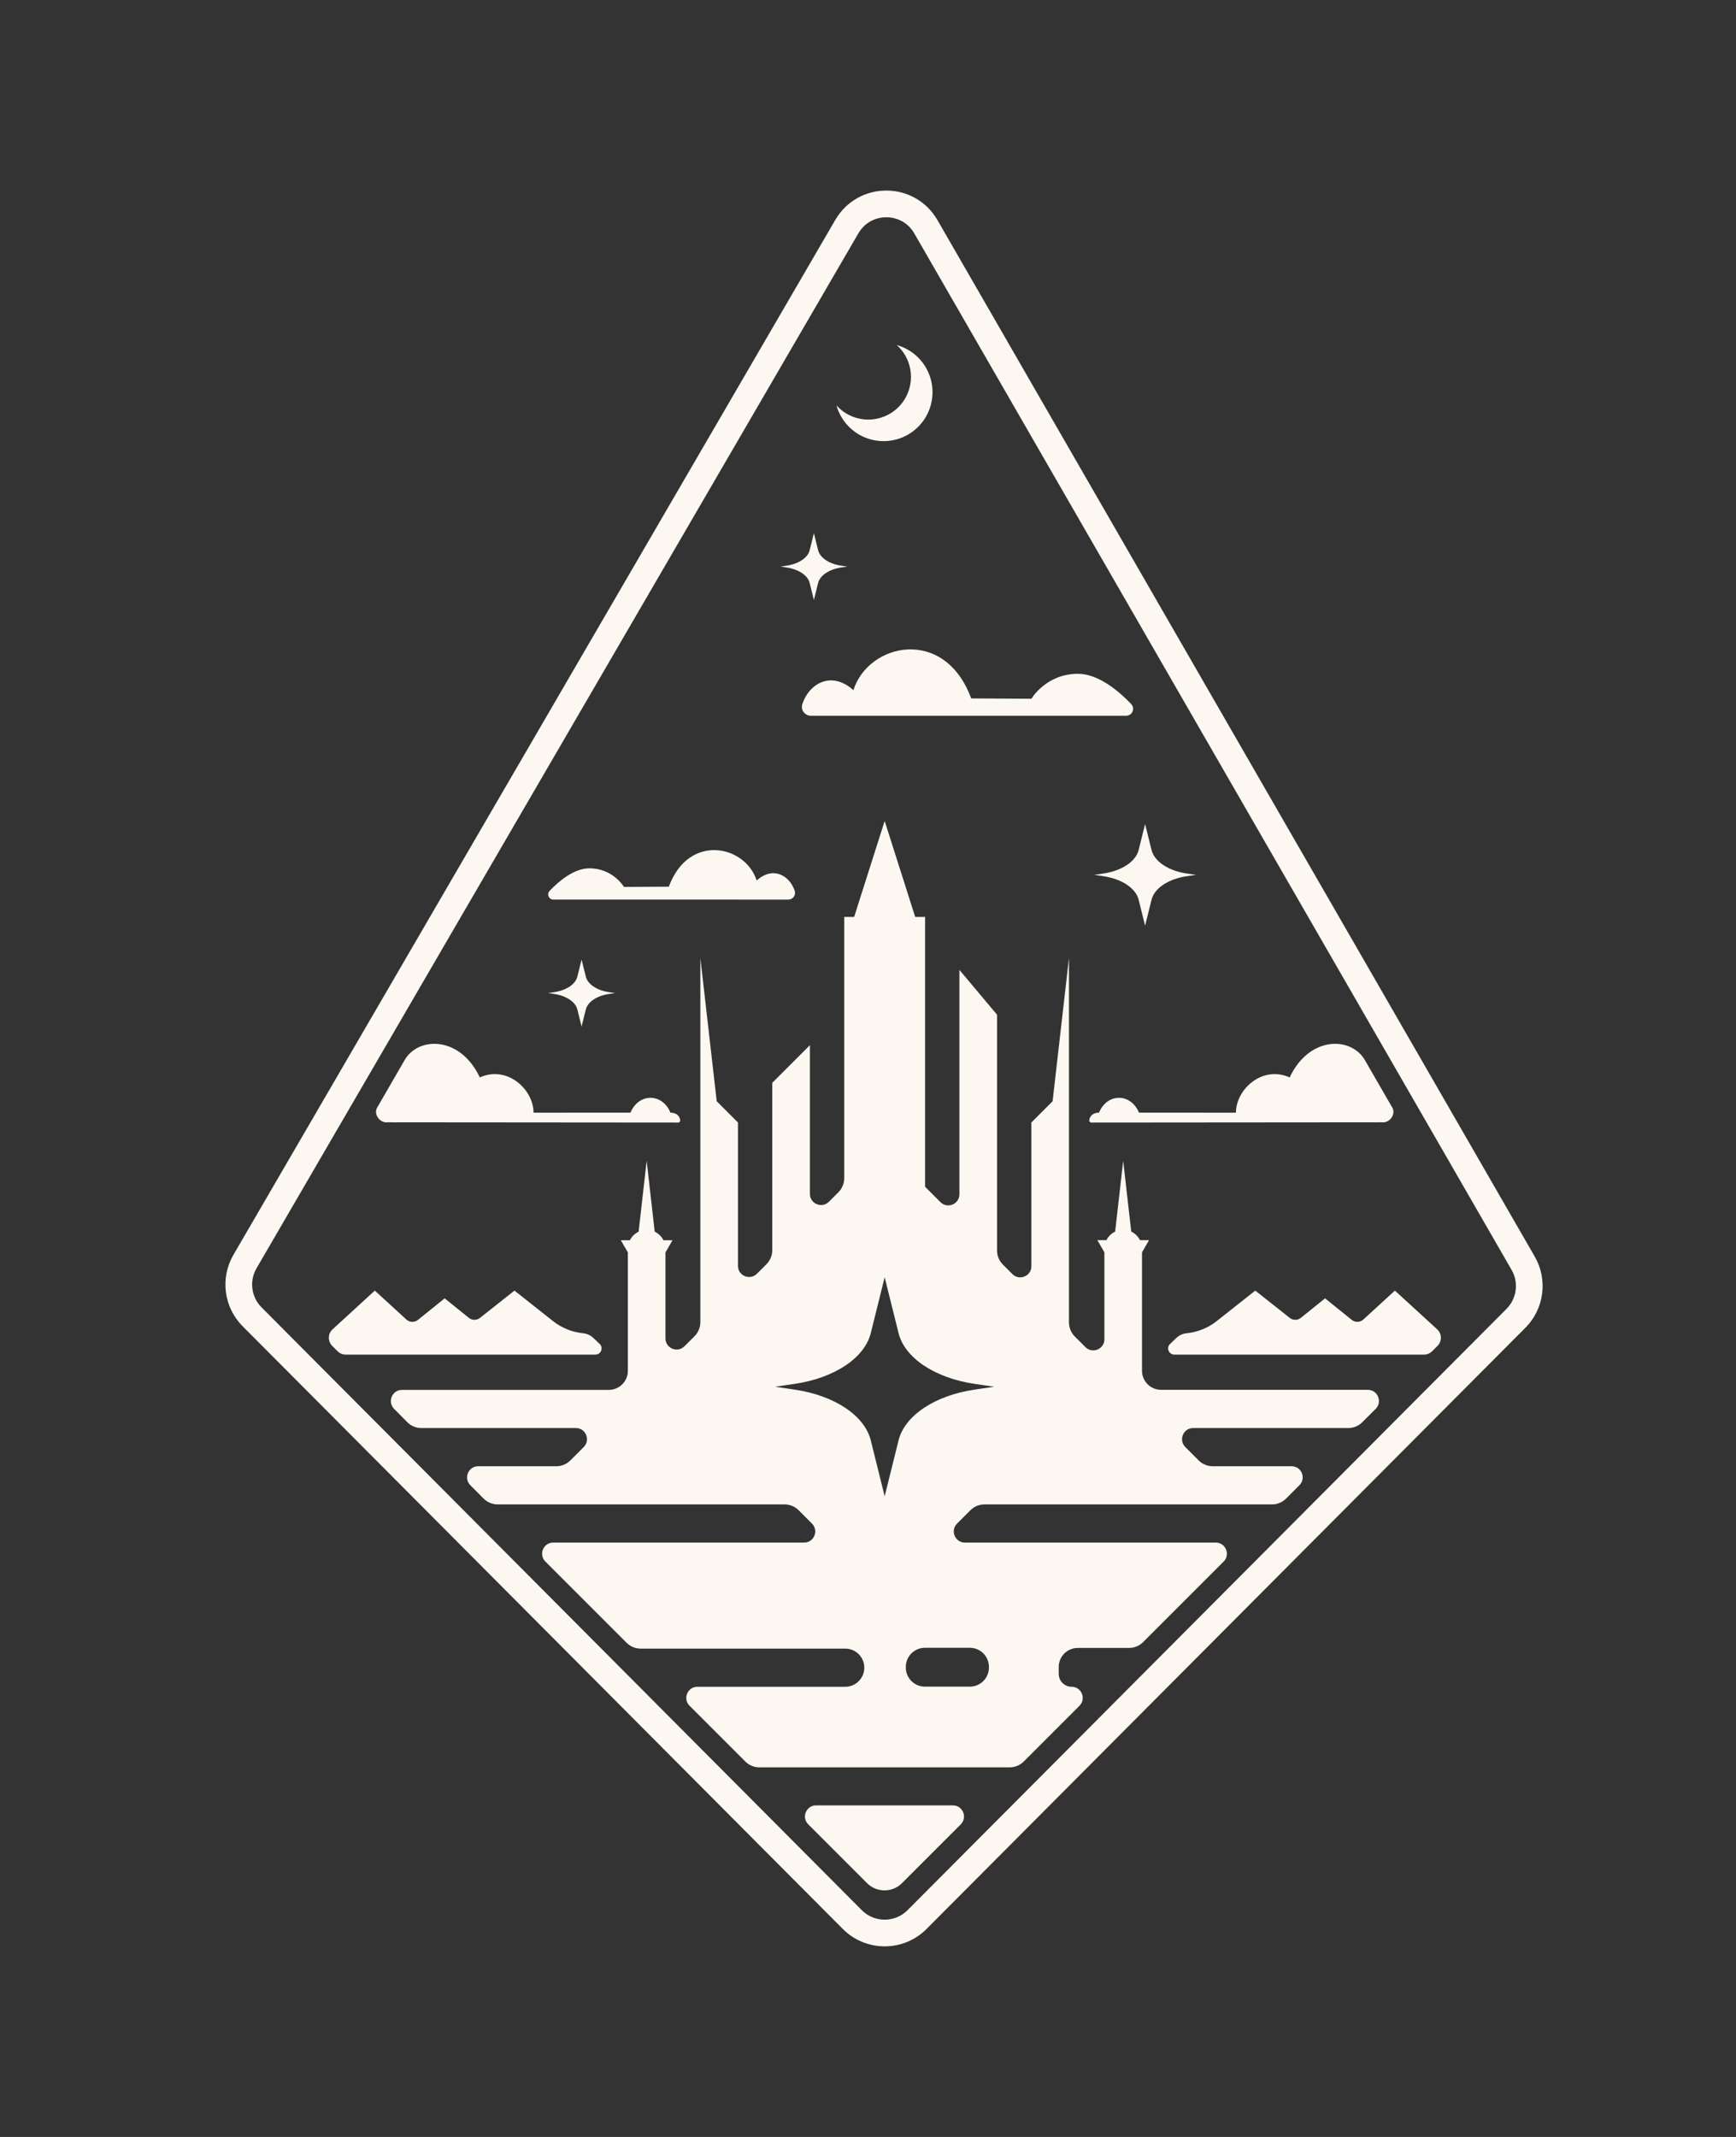 <?xml version="1.0" encoding="utf-8"?>
<!-- Generator: Adobe Adobe Illustrator 24.2.0, SVG Export Plug-In . SVG Version: 6.00 Build 0)  -->
<svg version="1.1" id="Layer_5" xmlns="http://www.w3.org/2000/svg" xmlns:xlink="http://www.w3.org/1999/xlink" x="0px" y="0px"
	 viewBox="0 0 650 800" style="enable-background:new 0 0 650 800;" xml:space="preserve">
<rect x="0" y="0" width="650" height="800" fill="#333333" stroke="none"/>
<style type="text/css">
	.st0{fill:none;stroke:#FCF8F1;stroke-width:10;stroke-linecap:round;stroke-miterlimit:10;}
	.st1{fill:#FCF8F1;}
</style>
<g id="Layer_4">
	<path class="st0" d="M346.68,84.91l223.63,388c3.86,6.7,2.75,15.15-2.7,20.62L343.37,718.62c-6.69,6.71-17.56,6.71-24.25,0
		L94.39,492.97c-5.47-5.49-6.56-13.98-2.67-20.68L317.07,84.85C323.68,73.48,340.11,73.51,346.68,84.91z"/>
</g>
<g id="Layer_2">
	<g>
		<path class="st1" d="M522.28,483.16l-11.81,10.82c-1.21,1.11-3.06,1.17-4.34,0.14l-10-8.06l-9.06,7.3
			c-1.21,0.97-2.93,0.98-4.15,0.02L470,483.16l-14.44,11.42c-3.24,2.56-7.14,4.13-11.22,4.54c-1.42,0.14-2.77,0.72-3.81,1.7
			l-2.42,2.3c-1.52,1.44-0.5,4,1.6,4h0H470h26.14h4.15h21.99h5.82h5.09c1.14,0,2.24-0.46,3.05-1.27l2-2
			c1.73-1.73,1.67-4.56-0.14-6.21L522.28,483.16z"/>
	</g>
	<g>
		<path class="st1" d="M140.34,483.16l11.81,10.82c1.21,1.11,3.06,1.17,4.34,0.14l10-8.06l9.06,7.3c1.21,0.97,2.93,0.98,4.15,0.02
			l12.93-10.22l14.44,11.42c3.24,2.56,7.14,4.13,11.22,4.54c1.42,0.14,2.77,0.72,3.81,1.7l2.42,2.3c1.52,1.44,0.5,4-1.6,4l0,0
			h-30.29h-26.14h-4.15h-21.99h-5.82h-5.09c-1.14,0-2.24-0.46-3.05-1.27l-2-2c-1.73-1.73-1.67-4.56,0.14-6.21L140.34,483.16z"/>
	</g>
	<path class="st1" d="M517.3,420.15c3.05,0.44,5.63-3.21,3.87-5.74l-10.13-17.54c-5.12-8.87-20.8-9.15-28.16,6.48
		c-10.34-4.63-20.12,4.56-20.12,13.2l-36.29-0.01c-3.24-7.63-12.1-7.19-14.97,0.02c0,0-3.13-0.23-3.66,2.77
		c-0.08,0.48,0.3,0.92,0.79,0.91L517.3,420.15z"/>
	<path class="st1" d="M145.23,420.15c-3.05,0.44-5.63-3.21-3.87-5.74l10.13-17.54c5.12-8.87,20.8-9.15,28.16,6.48
		c10.34-4.63,20.12,4.56,20.12,13.2l36.29-0.01c3.24-7.63,12.1-7.19,14.97,0.02c0,0,3.13-0.23,3.66,2.77
		c0.08,0.48-0.3,0.92-0.78,0.91L145.23,420.15z"/>
	<g>
		<path class="st1" d="M343.79,133.87c-2.31-2.31-5.08-3.87-8.02-4.69c0.22,0.2,0.43,0.4,0.64,0.61c6.24,6.24,6.24,16.37,0,22.61
			c-6.24,6.24-16.37,6.24-22.61,0c-0.21-0.21-0.41-0.42-0.61-0.64c0.82,2.94,2.38,5.71,4.69,8.02c7.15,7.15,18.75,7.15,25.91,0
			C350.94,152.62,350.94,141.02,343.79,133.87z"/>
	</g>
	<path class="st1" d="M303.62,267.96l118.04-0.01c2.28,0,3.45-2.73,1.88-4.38c-4.42-4.64-12.13-11.32-19.94-11.32
		c-11.97,0-17.41,9.34-17.41,9.34l-22.55-0.12c-9.98-27.1-38.52-20.78-44.11-3.08c-8.13-7.38-16.55-2.59-19.12,5.2
		C299.7,265.74,301.35,267.96,303.62,267.96z"/>
	<path class="st1" d="M295.17,336.78l-87.99-0.01c-1.7,0-2.57-2.03-1.4-3.26c3.3-3.46,9.05-8.44,14.86-8.44
		c8.92,0,12.98,6.96,12.98,6.96l16.81-0.09c7.44-20.2,28.72-15.49,32.88-2.3c6.06-5.5,12.34-1.93,14.25,3.87
		C298.09,335.12,296.87,336.78,295.17,336.78z"/>
	<path class="st1" d="M356.78,675.87h-51.21c-3.71,0-5.57,4.48-2.94,7.11l22,22c3.62,3.62,9.48,3.62,13.1,0l22-22
		C362.34,680.35,360.49,675.87,356.78,675.87z"/>
	<g>
		<path class="st1" d="M512.13,520.3l-77.4,0c-3.95,0-7.14-3.2-7.14-7.14v-44.33l2.63-4.55h-3.39c-0.7-1.4-1.85-2.54-3.27-3.21
			l-3.01-26.5l-3.01,26.5c-1.42,0.68-2.57,1.81-3.27,3.21h-3.39l2.63,4.55v32.54c0,3.71-4.48,5.57-7.11,2.94l-3.98-3.98
			c-1.39-1.39-2.17-3.28-2.17-5.25v-74.86v-14.09V358.6l-6.13,53.67l-7.95,7.95v53.81c0,3.71-4.48,5.57-7.11,2.94l-3.57-3.57
			c-1.39-1.39-2.17-3.28-2.17-5.25v-88.27l-14.09-16.78v83.99c0,3.71-4.48,5.57-7.11,2.94l-5.74-5.74c0,0,0,0,0,0V343.27h-3.71
			l-11.43-35.92l-11.43,35.92h-3.71v97.81c0,1.97-0.78,3.86-2.17,5.25l-3.57,3.57c-2.62,2.62-7.11,0.76-7.11-2.94v-55.68
			l-14.09,14.09v62.65c0,1.97-0.78,3.86-2.17,5.25l-3.57,3.57c-2.62,2.62-7.11,0.76-7.11-2.94v-53.66l-7.95-7.95l-6.13-53.67v47.54
			v14.09v74.72c0,1.97-0.78,3.86-2.17,5.25l-3.78,3.78c-2.62,2.62-7.11,0.76-7.11-2.94v-32.2l2.63-4.55h-3.39
			c-0.7-1.4-1.85-2.54-3.27-3.21l-3.01-26.52l-3.01,26.52c-1.42,0.68-2.57,1.81-3.27,3.21h-3.39l2.63,4.55v44.33
			c0,3.95-3.2,7.14-7.14,7.14l-77.43,0c-3.69,0-5.56,4.46-2.96,7.09l4.93,4.99c1.4,1.41,3.3,2.21,5.28,2.21h57.85
			c3.71,0,5.56,4.48,2.94,7.11l-5.01,5.01c-1.39,1.39-3.28,2.17-5.25,2.17h-29.25c-3.7,0-5.56,4.47-2.95,7.1l4.97,5
			c1.39,1.4,3.29,2.19,5.27,2.19h29.26h78.16c1.97,0,3.86,0.78,5.25,2.17l5.01,5.01c2.62,2.62,0.77,7.11-2.94,7.11h-93.93
			c-3.71,0-5.57,4.48-2.94,7.11l30.41,30.41c1.39,1.39,3.28,2.17,5.25,2.17h76.61c3.93,0,7.12,3.18,7.14,7.11l0,0
			c0.02,3.96-3.18,7.18-7.14,7.18h-55.35c-3.71,0-5.57,4.48-2.94,7.11l20.88,20.88c1.39,1.39,3.28,2.17,5.25,2.17h93.73
			c1.97,0,3.86-0.78,5.25-2.17l20.88-20.88c2.62-2.62,0.76-7.11-2.94-7.11h0c-2.65,0-4.81-2.15-4.82-4.8l-0.01-2.56
			c-0.02-3.96,3.19-7.18,7.14-7.18h19.2c1.97,0,3.86-0.78,5.25-2.17l30.16-30.16c2.62-2.62,0.76-7.11-2.94-7.11h-93.93
			c-3.71,0-5.57-4.48-2.94-7.11l5.01-5.01c1.39-1.39,3.28-2.17,5.25-2.17h78.16l29.52,0c1.97,0,3.86-0.78,5.25-2.18l5-5.01
			c2.62-2.62,0.76-7.1-2.94-7.1h-29.53c-1.97,0-3.86-0.78-5.25-2.17l-5.01-5.01c-2.62-2.62-0.76-7.11,2.94-7.11h58.06
			c1.96,0,3.84-0.78,5.23-2.16l5.05-5.02C517.7,524.8,515.85,520.3,512.13,520.3z M370.28,624.06l0,0.25
			c-0.02,3.93-3.21,7.11-7.14,7.11h-16.84c-3.93,0-7.13-3.18-7.14-7.11l0-0.25c-0.02-3.96,3.19-7.18,7.14-7.18h16.85
			C367.09,616.88,370.29,620.1,370.28,624.06z M364.92,520.23c-14.92,2.2-26.17,9.71-28.48,19l-5.2,20.92l-5.2-20.92
			c-2.31-9.29-13.56-16.8-28.48-19l-7.32-1.08l7.32-1.08c14.92-2.2,26.17-9.71,28.48-19l5.2-20.92l5.2,20.92
			c2.31,9.29,13.56,16.8,28.48,19l7.32,1.08L364.92,520.23z"/>
	</g>
	<g>
		<path class="st1" d="M228.05,372.1l2.24-0.33l-2.24-0.33c-4.56-0.67-7.99-2.97-8.7-5.8l-1.59-6.39l-1.59,6.39
			c-0.7,2.84-4.14,5.13-8.7,5.8l-2.24,0.33l2.24,0.33c4.56,0.67,7.99,2.97,8.7,5.8l1.59,6.39l1.59-6.39
			C220.06,375.07,223.5,372.77,228.05,372.1z"/>
	</g>
	<g>
		<path class="st1" d="M315,212.44l2.23-0.33l-2.23-0.33c-4.55-0.67-7.98-2.96-8.68-5.79l-1.58-6.38l-1.58,6.38
			c-0.7,2.83-4.13,5.12-8.68,5.79l-2.23,0.33l2.23,0.33c4.55,0.67,7.98,2.96,8.68,5.79l1.58,6.38l1.58-6.38
			C307.02,215.41,310.45,213.12,315,212.44z"/>
	</g>
	<g>
		<path class="st1" d="M444.37,328.02l3.4-0.5l-3.4-0.5c-6.92-1.02-12.14-4.51-13.21-8.82l-2.41-9.7l-2.41,9.7
			c-1.07,4.31-6.29,7.79-13.21,8.82l-3.4,0.5l3.4,0.5c6.92,1.02,12.14,4.51,13.21,8.82l2.41,9.7l2.41-9.7
			C432.23,332.52,437.45,329.04,444.37,328.02z"/>
	</g>
</g>
</svg>
